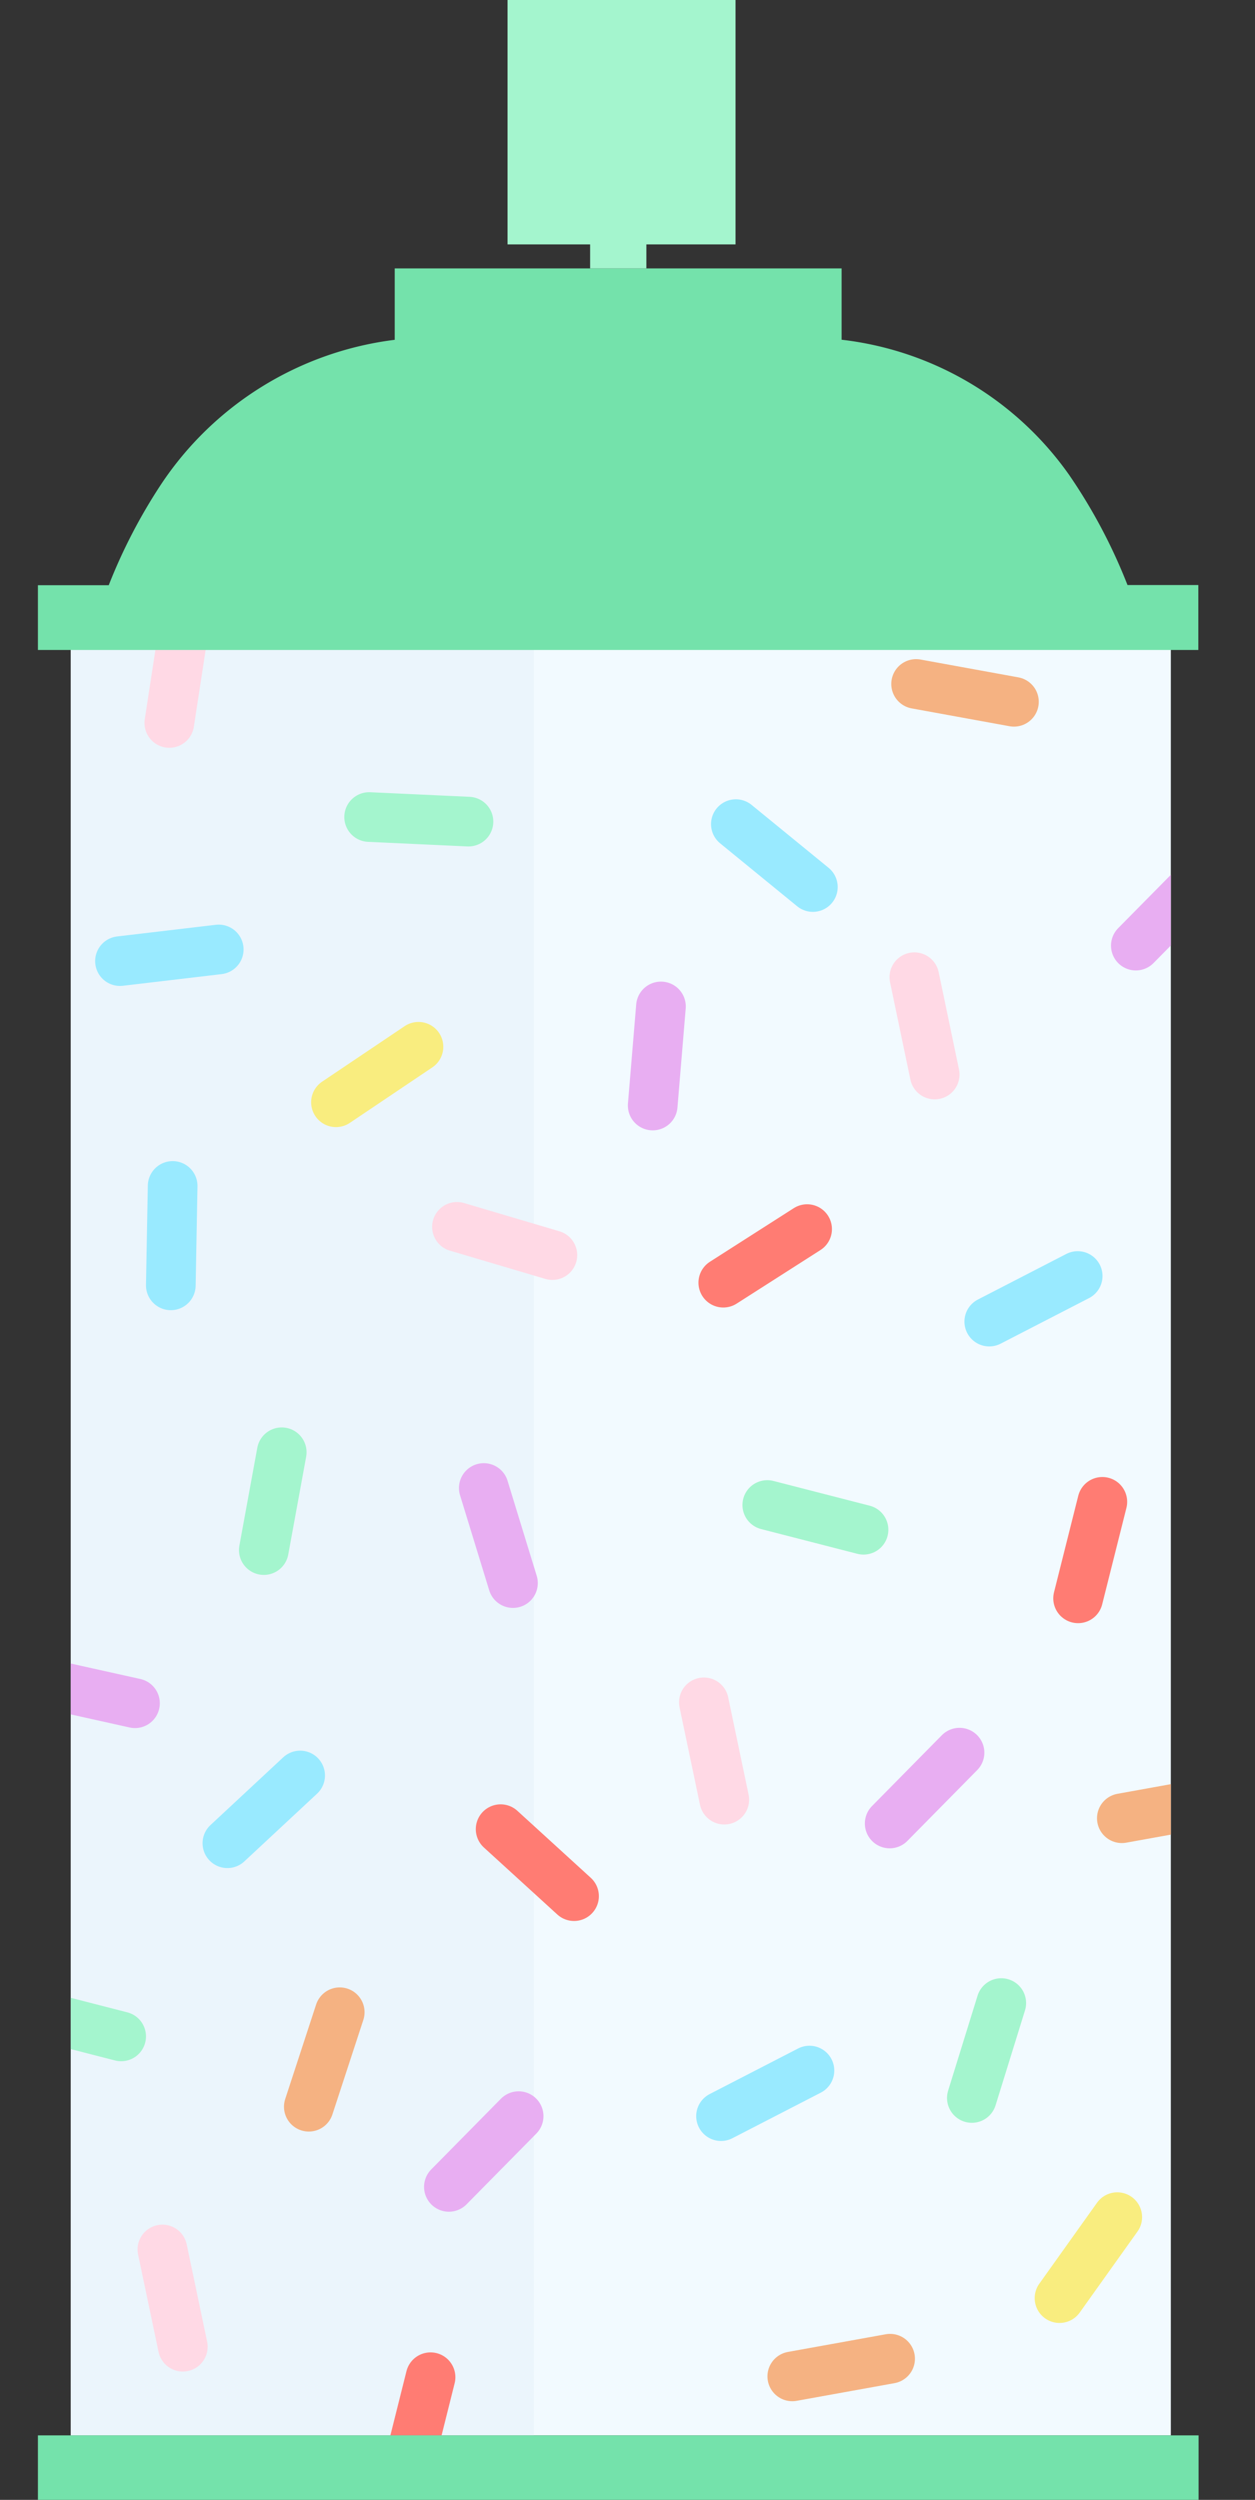 <svg xmlns="http://www.w3.org/2000/svg" xmlns:xlink="http://www.w3.org/1999/xlink" viewBox="0 0 150.61 300"><rect x="0" y="0" width="150.61" height="300" fill="#333333" stroke="none"/><defs><style>.cls-1,.cls-10,.cls-11,.cls-5,.cls-6,.cls-7,.cls-8,.cls-9{fill:none;}.cls-2{fill:#f2faff;}.cls-3{fill:#ebf5fc;}.cls-4{clip-path:url(#clip-path);}.cls-5{stroke:#ffd9e5;}.cls-10,.cls-11,.cls-5,.cls-6,.cls-7,.cls-8,.cls-9{stroke-linecap:round;stroke-miterlimit:10;stroke-width:5.96px;}.cls-6{stroke:#99eaff;}.cls-7{stroke:#a4f5ce;}.cls-8{stroke:#e8aef2;}.cls-9{stroke:#ff7c73;}.cls-10{stroke:#f5b282;}.cls-11{stroke:#f9ed7f;}.cls-12{fill:#74e2ab;}.cls-13{fill:#a4f5ce;}</style><clipPath id="clip-path"><rect class="cls-1" x="8.48" y="77.46" width="132.02" height="214.8" transform="translate(148.99 369.72) rotate(-180)"/></clipPath></defs><title>spray_sprinkles</title><g id="Layer_2" data-name="Layer 2"><g id="ART"><rect class="cls-2" x="8.48" y="77.46" width="132.02" height="214.8" transform="translate(148.99 369.72) rotate(-180)"/><rect class="cls-3" x="8.48" y="77.46" width="55.58" height="214.8" transform="translate(72.55 369.72) rotate(-180)"/><g class="cls-4"><line class="cls-5" x1="109.73" y1="117.27" x2="112.17" y2="128.95"/><line class="cls-6" x1="118.72" y1="158.6" x2="129.33" y2="153.13"/><line class="cls-7" x1="147.63" y1="74.54" x2="136.08" y2="71.56"/><line class="cls-8" x1="144.69" y1="104.99" x2="136.31" y2="113.48"/><line class="cls-5" x1="22.13" y1="74.96" x2="20.32" y2="86.76"/><line class="cls-6" x1="14.4" y1="115.34" x2="26.25" y2="113.94"/><line class="cls-9" x1="86.8" y1="153.93" x2="96.86" y2="147.5"/><line class="cls-6" x1="97.55" y1="106.45" x2="88.31" y2="98.9"/><line class="cls-8" x1="78.33" y1="132.67" x2="79.32" y2="120.78"/><line class="cls-10" x1="121.68" y1="84.22" x2="109.94" y2="82.08"/><line class="cls-7" x1="44.3" y1="98.05" x2="56.22" y2="98.6"/><line class="cls-11" x1="40.32" y1="132.28" x2="50.22" y2="125.62"/><line class="cls-7" x1="54.7" y1="39.34" x2="44.92" y2="32.5"/><line class="cls-5" x1="19.49" y1="269.95" x2="21.94" y2="281.62"/><line class="cls-10" x1="106.82" y1="283.06" x2="95.08" y2="285.18"/><line class="cls-7" x1="14.54" y1="244.38" x2="2.98" y2="241.41"/><line class="cls-9" x1="51.67" y1="285.28" x2="48.77" y2="296.86"/><line class="cls-8" x1="62.24" y1="253.95" x2="53.87" y2="262.44"/><line class="cls-5" x1="84.47" y1="204.29" x2="86.92" y2="215.97"/><line class="cls-6" x1="86.53" y1="253.95" x2="97.14" y2="248.48"/><line class="cls-10" x1="146.37" y1="216.08" x2="134.63" y2="218.2"/><line class="cls-7" x1="116.63" y1="251.77" x2="120.16" y2="240.38"/><line class="cls-11" x1="127.15" y1="275.79" x2="134.08" y2="266.07"/><line class="cls-7" x1="103.63" y1="183.58" x2="92.08" y2="180.61"/><line class="cls-9" x1="132.29" y1="180.23" x2="129.38" y2="191.81"/><line class="cls-8" x1="115.15" y1="210.33" x2="106.77" y2="218.83"/><line class="cls-5" x1="66.29" y1="150.62" x2="54.84" y2="147.23"/><line class="cls-6" x1="20.72" y1="142.32" x2="20.5" y2="154.25"/><line class="cls-6" x1="27.29" y1="221.2" x2="36.02" y2="213.07"/><line class="cls-8" x1="4.55" y1="201.81" x2="16.2" y2="204.4"/><line class="cls-10" x1="37.06" y1="252.82" x2="40.77" y2="241.48"/><line class="cls-7" x1="33.81" y1="174.28" x2="31.66" y2="186.02"/><line class="cls-9" x1="68.89" y1="227.55" x2="60.08" y2="219.51"/><line class="cls-8" x1="61.56" y1="189.98" x2="58.06" y2="178.57"/></g><rect class="cls-12" x="4.55" y="292.26" width="139.29" height="7.74"/><path class="cls-12" d="M13.05,70.23a65.31,65.31,0,0,1,6.27-12.09A39.51,39.51,0,0,1,47.37,40.78V32.21H101v8.56A38.82,38.82,0,0,1,128.31,57a65.52,65.52,0,0,1,7,13.21h8.5V78H4.55V70.23Z"/><polygon class="cls-13" points="77.57 29.33 88.27 29.33 88.27 0 60.91 0 60.91 29.33 70.82 29.33 70.82 32.21 77.57 32.21 77.57 29.33"/></g></g></svg>